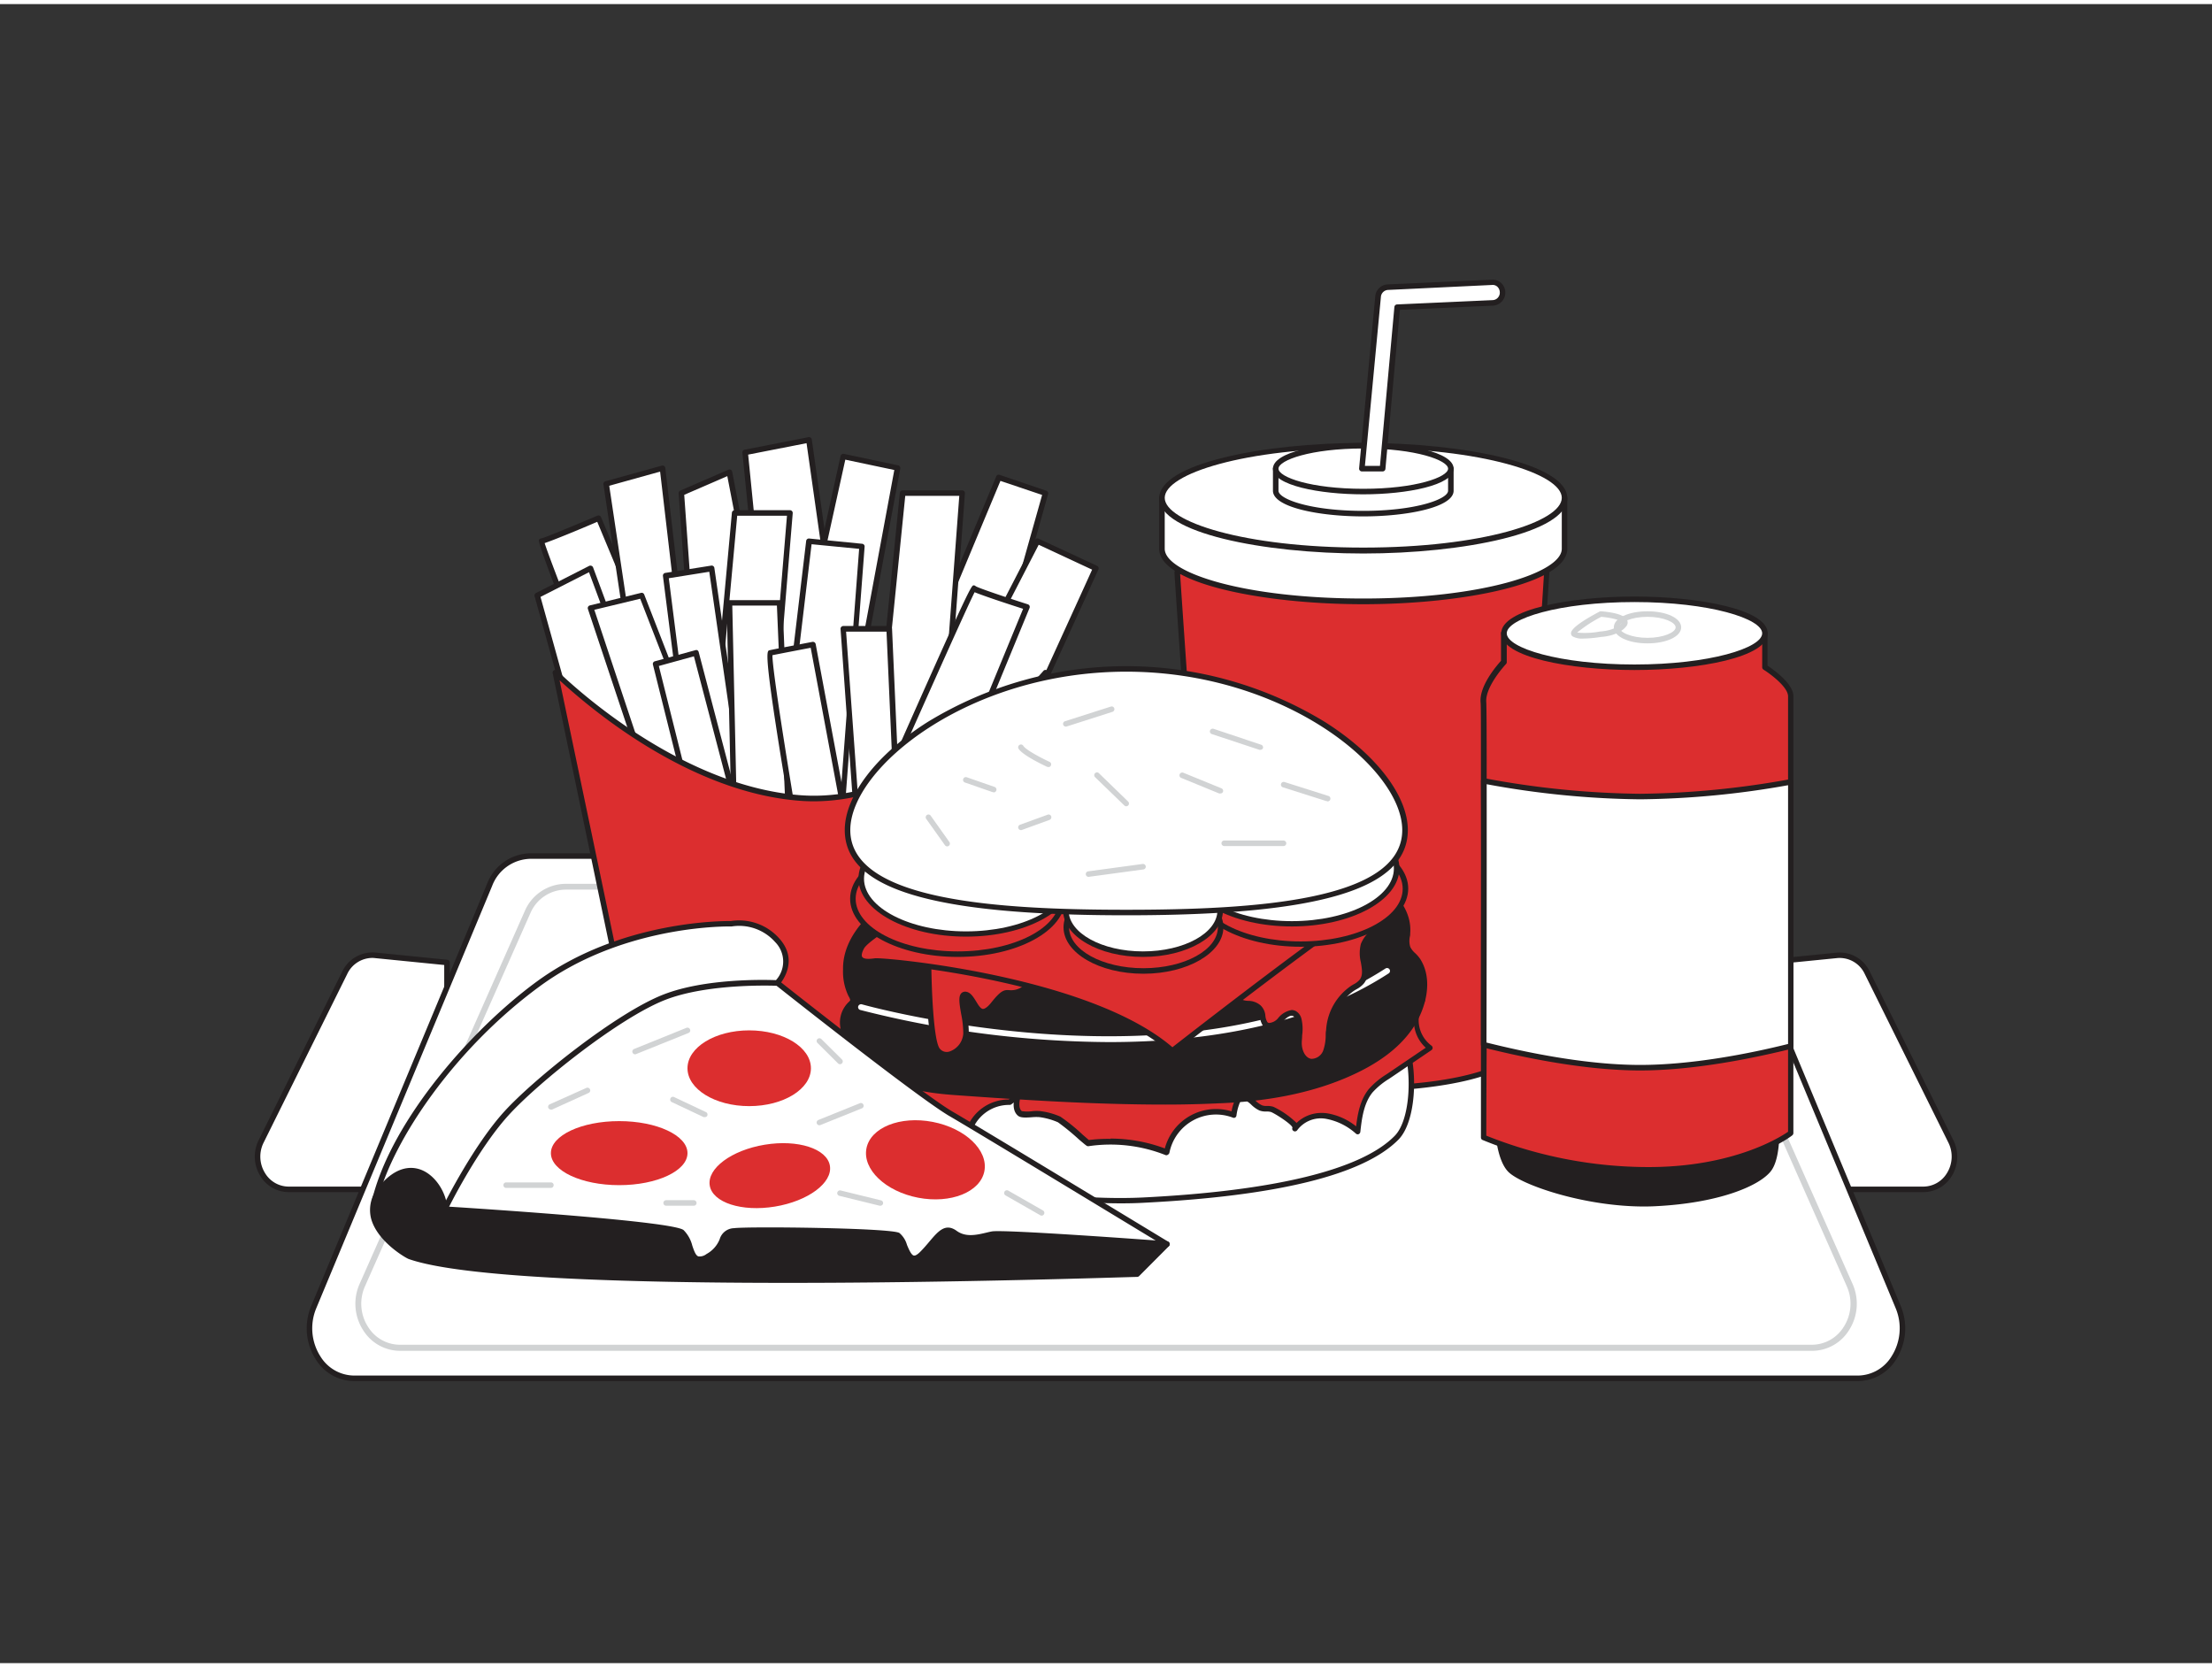 <svg xmlns="http://www.w3.org/2000/svg" viewBox="0 0 400 300" width="406" height="306" class="illustration styles_illustrationTablet__1DWOa"><rect x="0" y="0" width="400" height="300" fill="#333333" stroke="none"/><g id="_413_fast_food_flatline" data-name="#413_fast_food_flatline"><path d="M80.83,214.33H52.2c-4.22,0-6.93-4.74-5-8.69l15.11-30.48a5.55,5.55,0,0,1,5.5-3.15l13,1.3Z" fill="#fff"></path><path d="M80.83,214.83H52.2a6,6,0,0,1-5.12-2.91,6.66,6.66,0,0,1-.3-6.5l15.11-30.48a6.06,6.06,0,0,1,6-3.43l13,1.3a.5.5,0,0,1,.45.5v41A.5.5,0,0,1,80.83,214.83ZM67.3,172.48a5.05,5.05,0,0,0-4.51,2.91L47.68,205.86a5.65,5.65,0,0,0,.25,5.53,5,5,0,0,0,4.27,2.44H80.33V173.76l-12.54-1.25A4,4,0,0,0,67.3,172.48Z" fill="#231f20"></path><path d="M319.17,214.33H347.8c4.22,0,6.93-4.74,5-8.69l-15.11-30.48a5.55,5.55,0,0,0-5.5-3.15l-13,1.3Z" fill="#fff"></path><path d="M347.8,214.83H319.17a.5.5,0,0,1-.5-.5v-41a.5.5,0,0,1,.45-.5l13-1.3a6,6,0,0,1,6,3.43l15.11,30.48a6.66,6.66,0,0,1-.3,6.5A6,6,0,0,1,347.8,214.83Zm-28.13-1H347.8a5,5,0,0,0,4.27-2.44,5.65,5.65,0,0,0,.25-5.53l-15.11-30.47a5,5,0,0,0-5-2.88l-12.54,1.25Z" fill="#231f20"></path><path d="M336,248.5H64c-5.88,0-9.77-6.86-7.28-12.84l31.82-76.4a8,8,0,0,1,7.28-5.2H304.17a8,8,0,0,1,7.28,5.2l31.82,76.4C345.76,241.64,341.87,248.5,336,248.5Z" fill="#fff"></path><path d="M336,249H64a8.19,8.19,0,0,1-6.84-3.83,10.45,10.45,0,0,1-.9-9.71l31.82-76.39a8.55,8.55,0,0,1,7.74-5.51H304.17a8.55,8.55,0,0,1,7.74,5.51l31.82,76.39a10.45,10.45,0,0,1-.9,9.71A8.19,8.19,0,0,1,336,249ZM95.83,154.56A7.57,7.57,0,0,0,89,159.45l-31.82,76.4a9.44,9.44,0,0,0,.81,8.76A7.21,7.21,0,0,0,64,248H336a7.21,7.21,0,0,0,6-3.39,9.44,9.44,0,0,0,.81-8.76L311,159.45a7.57,7.57,0,0,0-6.82-4.89Z" fill="#231f20"></path><path d="M327.63,243.53H72.37a7.89,7.89,0,0,1-6.68-3.7,8.83,8.83,0,0,1-.66-8.41L94.9,164a8.09,8.09,0,0,1,7.33-4.92H297.77A8.09,8.09,0,0,1,305.1,164L335,231.42a8.83,8.83,0,0,1-.66,8.41A7.89,7.89,0,0,1,327.63,243.53Zm-225.4-83.4a7,7,0,0,0-6.32,4.26L66,231.86a7.73,7.73,0,0,0,.58,7.37,6.8,6.8,0,0,0,5.75,3.2H327.63a6.8,6.8,0,0,0,5.75-3.2,7.73,7.73,0,0,0,.58-7.37l-29.87-67.47a7,7,0,0,0-6.32-4.26Z" fill="#d1d3d4"></path><polygon points="128.22 158.24 123.21 88.43 131.9 84.66 144.74 151.12 128.22 158.24" fill="#fff"></polygon><path d="M128.21,158.74a.44.44,0,0,1-.25-.08.49.49,0,0,1-.24-.39l-5-69.8a.53.53,0,0,1,.3-.5l8.69-3.77a.54.54,0,0,1,.43,0,.54.54,0,0,1,.26.35L145.23,151a.5.5,0,0,1-.29.55l-16.53,7.12A.65.65,0,0,1,128.21,158.74Zm-4.48-70,4.93,68.75,15.51-6.68L131.52,85.36Z" fill="#231f20"></path><path d="M151.91,155.09c0-.76,28.7-69.49,28.7-69.49l8.44,2.83-18.57,65.9Z" fill="#fff"></path><path d="M151.91,155.59a.48.48,0,0,1-.34-.14.48.48,0,0,1-.16-.36c0-.74,18-44,28.74-69.68a.49.49,0,0,1,.62-.28L189.21,88a.5.5,0,0,1,.32.61L171,154.47a.48.48,0,0,1-.46.36l-18.57.76Zm29-69.37c-9.27,22.19-26.13,62.72-28.28,68.34l17.48-.71,18.34-65.09Z" fill="#231f20"></path><polygon points="134.73 162.26 152.48 81.82 162.3 83.9 147.53 163.4 134.73 162.26" fill="#fff"></polygon><path d="M147.53,163.9h0l-12.8-1.14a.46.46,0,0,1-.36-.2.48.48,0,0,1-.09-.4L152,81.72a.51.51,0,0,1,.59-.39l9.82,2.08a.5.5,0,0,1,.39.58L148,163.49A.49.49,0,0,1,147.53,163.9Zm-12.19-2.08,11.78,1,14.6-78.57-8.86-1.87Z" fill="#231f20"></path><polygon points="142.85 162.26 134.75 81.07 146.31 78.8 157.39 157.17 142.85 162.26" fill="#fff"></polygon><path d="M142.85,162.77a.5.5,0,0,1-.27-.08.53.53,0,0,1-.23-.38l-8.1-81.19a.5.5,0,0,1,.4-.54l11.56-2.27a.55.55,0,0,1,.39.09.5.5,0,0,1,.2.33l11.08,78.37a.49.49,0,0,1-.33.54L143,162.74A.45.45,0,0,1,142.85,162.77Zm-7.56-81.3,8,80.11,13.56-4.75-11-77.43Z" fill="#231f20"></path><path d="M126.64,158.24c.16-.13,6.2-66.22,6.2-66.22h10l-5.48,66.22Z" fill="#fff"></path><path d="M137.37,158.74H126.64a.51.51,0,0,1-.47-.34.44.44,0,0,1,0-.3c.24-1.46,4.15-43.83,6.18-66.12a.51.51,0,0,1,.5-.46h10a.52.52,0,0,1,.37.16.53.53,0,0,1,.13.38l-5.48,66.22A.5.5,0,0,1,137.37,158.74Zm-10.21-1h9.75l5.4-65.22h-9C128.65,143.34,127.53,155,127.16,157.74Z" fill="#231f20"></path><polygon points="139.19 156.98 146.31 97.12 155.88 98.06 151.16 160.38 139.19 156.98" fill="#fff"></polygon><path d="M151.16,160.88l-.14,0-12-3.4a.5.5,0,0,1-.36-.54l7.12-59.86a.5.5,0,0,1,.54-.44l9.58.95a.49.49,0,0,1,.45.53l-4.72,62.31a.5.5,0,0,1-.22.38A.47.47,0,0,1,151.16,160.88Zm-11.43-4.27,11,3.12,4.63-61.22-8.6-.84Z" fill="#231f20"></path><path d="M154.93,166.42c.57-.19,8.31-78,8.31-78H174l-5.29,70.81Z" fill="#fff"></path><path d="M154.93,166.92a.51.51,0,0,1-.46-.31.47.47,0,0,1,0-.43c.65-2.37,6.16-56.87,8.25-77.8a.5.5,0,0,1,.49-.45H174a.5.5,0,0,1,.49.54l-5.28,70.81a.54.54,0,0,1-.27.41l-13.78,7.17a.13.13,0,0,1-.08,0A.41.41,0,0,1,154.93,166.92Zm8.77-78c-.31,3-2.09,20.85-3.9,38.48-2.76,26.8-3.74,35.34-4.22,38.11l12.66-6.59,5.23-70Z" fill="#231f20"></path><path d="M179.86,142.06c.57-1.13,18.32-40,18.32-40L187.6,97.12l-27.38,53.06Z" fill="#fff"></path><path d="M160.22,150.68a.52.52,0,0,1-.37-.16.5.5,0,0,1-.07-.57l27.38-53.06a.48.48,0,0,1,.65-.22l10.58,4.91a.5.5,0,0,1,.24.66c-.72,1.59-17.76,38.92-18.32,40a.5.5,0,0,1-.26.24l-19.64,8.12A.41.41,0,0,1,160.22,150.68Zm27.61-52.91L161.29,149.2l18.2-7.53c1.31-2.77,16.09-35.17,18-39.4Zm-8,44.29h0Z" fill="#231f20"></path><path d="M157.39,147.16s18.5-41.92,18.69-41.54,9.63,3.4,9.63,3.4l-18.12,44Z" fill="#fff"></path><path d="M167.59,153.51a.51.51,0,0,1-.25-.06l-10.2-5.86a.5.5,0,0,1-.21-.63c18.47-41.83,18.7-41.84,19.14-41.85a.51.51,0,0,1,.37.16c.58.35,5.25,1.93,9.43,3.27a.51.51,0,0,1,.3.26.53.53,0,0,1,0,.41l-18.13,44a.53.53,0,0,1-.3.29ZM158,147l9.31,5.35,17.7-43c-5.67-1.82-7.88-2.64-8.77-3C174.68,109.41,164.77,131.68,158,147Z" fill="#231f20"></path><path d="M118.55,150.18S97.34,97.12,97.91,97.12,108.22,93,108.22,93l21,50.22Z" fill="#fff"></path><path d="M118.55,150.68l-.15,0a.52.52,0,0,1-.31-.29C97,97.58,97.29,97.14,97.49,96.84a.52.52,0,0,1,.42-.22c.56-.1,6.51-2.58,10.12-4.11a.46.46,0,0,1,.38,0,.53.53,0,0,1,.28.27l21,50.23a.49.49,0,0,1-.18.61l-10.7,7A.57.57,0,0,1,118.55,150.68ZM98.49,97.47c1.15,3.74,12.48,32.4,20.3,52l9.84-6.43L108,93.62C104.8,95,100.16,96.91,98.49,97.47Z" fill="#231f20"></path><polygon points="118.55 146.4 109.61 86.73 119.81 83.9 127.55 150.18 118.55 146.4" fill="#fff"></polygon><path d="M127.55,150.68a.43.43,0,0,1-.19,0l-9-3.78a.47.47,0,0,1-.3-.38l-8.94-59.67a.51.51,0,0,1,.36-.56l10.2-2.83a.46.46,0,0,1,.41.07.51.51,0,0,1,.22.35l7.74,66.28a.49.49,0,0,1-.2.46A.45.45,0,0,1,127.55,150.68ZM119,146.05l7.95,3.34-7.58-64.85-9.2,2.56Z" fill="#231f20"></path><polygon points="105.08 135.45 97.15 106.94 106.78 102.03 125.29 151.88 105.08 135.45" fill="#fff"></polygon><path d="M125.29,152.38a.54.54,0,0,1-.32-.11l-20.2-16.43a.53.53,0,0,1-.17-.25l-7.93-28.52a.5.5,0,0,1,.26-.58l9.63-4.91a.51.51,0,0,1,.4,0,.49.49,0,0,1,.29.29l18.51,49.86a.51.51,0,0,1-.18.58A.52.52,0,0,1,125.29,152.38Zm-19.77-17.22,18.66,15.18-17.67-47.61-8.77,4.47Z" fill="#231f20"></path><polygon points="118.55 144.51 106.78 109.2 116.03 106.94 132.84 150.18 118.55 144.51" fill="#fff"></polygon><path d="M132.84,150.68l-.18,0L118.37,145a.5.5,0,0,1-.29-.31l-11.77-35.31a.5.5,0,0,1,.35-.64l9.26-2.27a.49.49,0,0,1,.58.31L133.31,150a.52.52,0,0,1-.12.54A.5.5,0,0,1,132.84,150.68ZM119,144.14l13,5.15-16.23-41.76-8.3,2Z" fill="#231f20"></path><polygon points="127.74 161.32 120.38 103.35 128.69 102.03 136.05 153.01 127.74 161.32" fill="#fff"></polygon><path d="M127.74,161.82a.45.45,0,0,1-.16,0,.49.49,0,0,1-.33-.41l-7.37-58a.5.5,0,0,1,.42-.55l8.31-1.32a.45.45,0,0,1,.37.09.48.48,0,0,1,.2.33l7.37,51a.5.5,0,0,1-.15.43l-8.3,8.3A.51.51,0,0,1,127.74,161.82Zm-6.8-58,7.17,56.48,7.41-7.41-7.26-50.24Z" fill="#231f20"></path><polygon points="132.84 150.18 131.9 108.26 140.96 108.26 142.85 153.01 132.84 150.18" fill="#fff"></polygon><path d="M142.85,153.51a.34.34,0,0,1-.14,0l-10-2.83a.5.5,0,0,1-.37-.47l-.94-41.92a.5.5,0,0,1,.14-.36.48.48,0,0,1,.36-.15H141a.5.5,0,0,1,.5.48L143.35,153a.49.49,0,0,1-.19.42A.5.5,0,0,1,142.85,153.51Zm-9.52-3.71,9,2.54-1.84-43.58h-8.07Z" fill="#231f20"></path><path d="M143.79,148.67s-5.28-31.16-4.53-31.35,7.74-1.51,7.74-1.51l6.42,34.37Z" fill="#fff"></path><path d="M153.42,150.68h-.07l-9.63-1.51a.5.5,0,0,1-.42-.41c-5.36-31.61-4.72-31.77-4.16-31.91.76-.19,7.48-1.46,7.77-1.52a.56.56,0,0,1,.38.08.54.54,0,0,1,.21.32l6.42,34.37a.52.52,0,0,1-.14.44A.48.48,0,0,1,153.42,150.68Zm-9.19-2.45,8.57,1.35-6.2-33.18c-1.44.27-5.66,1.08-6.92,1.34C139.64,120.16,142.31,136.91,144.23,148.23Z" fill="#231f20"></path><polygon points="154.93 147.16 152.48 112.98 160.79 112.98 162.3 147.16 154.93 147.16" fill="#fff"></polygon><path d="M162.3,147.66h-7.37a.49.49,0,0,1-.49-.47L152,113a.5.5,0,0,1,.5-.54h8.31a.5.5,0,0,1,.5.48l1.51,34.18a.52.52,0,0,1-.14.36A.5.5,0,0,1,162.3,147.66Zm-6.9-1h6.38l-1.47-33.18H153Z" fill="#231f20"></path><polygon points="125.85 148.54 118.55 119.34 125.85 117.32 134.73 151.12 125.85 148.54" fill="#fff"></polygon><path d="M134.73,151.62a.34.34,0,0,1-.14,0L125.71,149a.48.48,0,0,1-.34-.35l-7.3-29.21a.49.49,0,0,1,.35-.6l7.3-2a.5.5,0,0,1,.38,0,.53.53,0,0,1,.24.31l8.87,33.8a.48.48,0,0,1-.13.48A.52.52,0,0,1,134.73,151.62Zm-8.46-3.48L134,150.4l-8.52-32.46-6.34,1.75Z" fill="#231f20"></path><path d="M116,195.63l-15.61-74.78s20.64,20.9,44.31,22.66,44.31-22.66,44.31-22.66L177,195.63S149,184,116,195.63Z" fill="#DC2E2F"></path><path d="M116,196.12a.54.54,0,0,1-.25-.06.48.48,0,0,1-.24-.33L99.94,121a.48.48,0,0,1,.25-.54.49.49,0,0,1,.59.09c.21.21,20.79,20.78,44,22.51s43.69-22.24,43.9-22.48a.48.48,0,0,1,.59-.13.49.49,0,0,1,.28.53L177.46,195.7a.5.5,0,0,1-.25.36.49.49,0,0,1-.44,0c-.27-.12-28.16-11.37-60.57,0A.44.44,0,0,1,116,196.12Zm-14.8-73.8L116.41,195c29.94-10.31,56-1.59,60.16,0l11.72-72.5c-4.69,5-23.1,23.09-43.59,21.57S106,126.7,101.24,122.32Z" fill="#231f20"></path><path d="M212.9,102.78c0,1.15,6,86.05,6,86.05,0,4,12.37,7.24,27.64,7.24s27.65-3.24,27.65-7.24l5.52-86.05S212.9,101.62,212.9,102.78Z" fill="#DC2E2F"></path><path d="M246.52,196.57c-13.83,0-28.14-2.9-28.14-7.74-.25-3.43-6-84.89-6-86.05a.57.57,0,0,1,.16-.39c1.15-1.13,47.33-.45,67.14-.11a.52.52,0,0,1,.36.16.5.5,0,0,1,.13.37l-5.52,86.05C274.67,193.67,260.36,196.57,246.52,196.57Zm-33.11-93.46c.35,5.94,5.91,84.86,6,85.68,0,3.29,10.9,6.78,27.14,6.78s27.15-3.49,27.15-6.74l5.49-85.56C254.19,102.84,217.22,102.47,213.41,103.11Zm0-.33Z" fill="#231f20"></path><path d="M210.12,89.32v9.17c0,5.26,16.3,9.53,36.4,9.53s36.4-4.27,36.4-9.53V89.32Z" fill="#fff"></path><path d="M246.52,108.52c-18.14,0-36.9-3.75-36.9-10V89.32a.5.5,0,0,1,.5-.5h72.8a.5.5,0,0,1,.5.5v9.17C283.42,104.77,264.66,108.52,246.52,108.52Zm-35.9-18.7v8.67c0,4.36,14.43,9,35.9,9s35.9-4.67,35.9-9V89.82Z" fill="#231f20"></path><ellipse cx="246.52" cy="89.32" rx="36.4" ry="9.53" fill="#fff"></ellipse><path d="M246.52,99.35c-18.14,0-36.9-3.75-36.9-10s18.76-10,36.9-10,36.9,3.76,36.9,10S264.66,99.35,246.52,99.35Zm0-19.07c-21.47,0-35.9,4.67-35.9,9s14.43,9,35.9,9,35.9-4.67,35.9-9S268,80.28,246.52,80.28Z" fill="#231f20"></path><path d="M230.69,84v4c0,2.29,7.09,4.14,15.83,4.14s15.84-1.85,15.84-4.14V84Z" fill="#fff"></path><path d="M246.52,92.64c-7.91,0-16.33-1.63-16.33-4.64V84a.5.5,0,0,1,.5-.5h31.67a.5.5,0,0,1,.5.5v4C262.86,91,254.44,92.64,246.52,92.64Zm-15.33-8.13V88c0,1.52,5.83,3.64,15.33,3.64s15.34-2.12,15.34-3.64V84.51Z" fill="#231f20"></path><ellipse cx="246.52" cy="84.01" rx="15.83" ry="4.15" fill="#fff"></ellipse><path d="M246.52,88.65c-7.91,0-16.33-1.63-16.33-4.64s8.42-4.65,16.33-4.65S262.86,81,262.86,84,254.44,88.65,246.52,88.65Zm0-8.29c-9.5,0-15.33,2.12-15.33,3.65s5.83,3.64,15.33,3.64,15.34-2.12,15.34-3.64S256,80.36,246.52,80.36Z" fill="#231f20"></path><path d="M269.8,50.34,251,51.19a1.84,1.84,0,0,0-1.74,1.6L246.29,84H250l2.65-29.2L270,54a1.85,1.85,0,0,0,1.76-1.93A1.81,1.81,0,0,0,269.8,50.34Z" fill="#fff"></path><path d="M250,84.51h-3.73a.5.5,0,0,1-.37-.17.52.52,0,0,1-.13-.38l2.93-31.22a2.36,2.36,0,0,1,2.22-2.05l18.83-.85a2.22,2.22,0,0,1,1.66.55,2.4,2.4,0,0,1,.8,1.69A2.36,2.36,0,0,1,270,54.53l-16.86.76-2.61,28.76A.51.51,0,0,1,250,84.51Zm-3.18-1h2.72l2.61-28.74a.51.51,0,0,1,.48-.46l17.3-.78a1.32,1.32,0,0,0,.93-.44,1.34,1.34,0,0,0,.35-1,1.42,1.42,0,0,0-.46-1,1.23,1.23,0,0,0-.93-.3h0L251,51.69a1.36,1.36,0,0,0-1.28,1.17Zm23-33.17h0Z" fill="#231f20"></path><path d="M270.8,202s0,6.44,2.34,8.78,14.82,6.63,26.32,6,18.34-3.7,20.29-6,1.43-8.78,1.43-8.78Z" fill="#231f20"></path><path d="M297.31,217.43c-10.86,0-22.18-3.89-24.55-6.26s-2.49-8.88-2.49-9.15a.53.53,0,0,1,.53-.53h50.38a.53.53,0,0,1,.52.49c0,.27.52,6.68-1.55,9.16-2.24,2.69-9.5,5.66-20.66,6.23C298.77,217.41,298,217.43,297.31,217.43Zm-26-14.88c.06,1.55.39,6.09,2.17,7.87,2,2,14.26,6.48,25.93,5.9,10.78-.55,17.87-3.42,19.9-5.86,1.49-1.79,1.41-6.4,1.34-7.91Z" fill="#231f20"></path><path d="M323.84,125.18v79s-8.58,6.63-25.75,6.63a77.91,77.91,0,0,1-29.82-5.86s0-7,0-16.77c0-14.17.06-34.23,0-47.7,0-7.89,0-13.5-.07-14.31C268.06,123,272,119,272,119v-5.17h47.19v6.14S323.84,122.84,323.84,125.18Z" fill="#DC2E2F"></path><path d="M298.09,211.3a79.21,79.21,0,0,1-30-5.9.48.48,0,0,1-.29-.46s0-7,0-16.77c0-15.55.05-35.17,0-47.7,0-10.88,0-13.77-.07-14.28-.2-3,3-6.65,3.7-7.44v-5a.5.5,0,0,1,.5-.5h47.19a.5.5,0,0,1,.5.5v5.87c1,.69,4.68,3.22,4.68,5.53v79a.53.53,0,0,1-.19.4C323.79,204.84,315.23,211.3,298.09,211.3Zm-29.32-6.68a79.08,79.08,0,0,0,29.32,5.68c15.39,0,23.89-5.44,25.25-6.39V125.18c0-1.69-3.21-4.06-4.44-4.83a.5.5,0,0,1-.24-.43v-5.64H272.47V119a.48.48,0,0,1-.14.34s-3.75,4-3.57,6.84c.06.75.08,5.58.08,14.34,0,12.53,0,32.15,0,47.7C268.79,196.74,268.77,203.13,268.77,204.62Zm55.07-.45h0Z" fill="#231f20"></path><ellipse cx="295.56" cy="113.78" rx="23.6" ry="6.14" fill="#fff"></ellipse><path d="M295.56,120.42c-11.68,0-24.09-2.33-24.09-6.64s12.41-6.65,24.09-6.65,24.1,2.33,24.1,6.65S307.25,120.42,295.56,120.42Zm0-12.29c-13.61,0-23.09,3-23.09,5.65s9.48,5.64,23.09,5.64,23.1-3,23.1-5.64S309.18,108.13,295.56,108.13Z" fill="#231f20"></path><path d="M286.34,114.73a3.53,3.53,0,0,1-2-.41.7.7,0,0,1-.25-.61c.1-1,2.85-2.63,5.15-3.85a.42.42,0,0,1,.27-.06c1,.07,4.22.39,4.74,1.61a1.08,1.08,0,0,1-.23,1.17c-1.43,1.73-4.4,1.85-4.53,1.86A21.39,21.39,0,0,1,286.34,114.73Zm-1.14-1.08a14.92,14.92,0,0,0,4.18-.2c.08,0,2.71-.13,3.85-1.51.08-.09.08-.14.08-.14-.09-.33-1.74-.83-3.75-1A24.07,24.07,0,0,0,285.2,113.65Z" fill="#d1d3d4"></path><path d="M297.92,115.6c-3.47,0-6.09-1.25-6.09-2.9s2.62-2.9,6.09-2.9,6.09,1.25,6.09,2.9S301.39,115.6,297.92,115.6Zm0-4.8c-2.91,0-5.09,1-5.09,1.9s2.18,1.9,5.09,1.9,5.09-1,5.09-1.9S300.83,110.8,297.92,110.8Z" fill="#d1d3d4"></path><path d="M323.84,140.65v47.78c-7.71,1.91-18,3.9-27.25,3.9-9.66,0-20.49-2.18-28.29-4.16,0-14.17.06-34.23,0-47.7a160.33,160.33,0,0,0,28.25,2.83A158.25,158.25,0,0,0,323.84,140.65Z" fill="#fff"></path><path d="M296.59,192.83c-9.85,0-20.89-2.27-28.41-4.17a.51.51,0,0,1-.38-.49c0-15.55.05-35.17,0-47.7a.53.53,0,0,1,.18-.38.57.57,0,0,1,.42-.11,160.13,160.13,0,0,0,28.15,2.82,159.25,159.25,0,0,0,27.16-2.64.47.47,0,0,1,.41.11.51.51,0,0,1,.18.38v47.78a.51.51,0,0,1-.38.49C316.73,190.7,306.12,192.83,296.59,192.83Zm-27.79-5.05c7.46,1.87,18.2,4.05,27.79,4.05,9.27,0,19.59-2,26.75-3.79V141.25a159.83,159.83,0,0,1-26.75,2.55,160.84,160.84,0,0,1-27.75-2.73C268.85,153.52,268.84,172.54,268.8,187.78Z" fill="#231f20"></path><path d="M157.22,189.68s-1.69,2.58-1.94,8.74,2.62,7.7,5.49,10.57,28.24,8.16,45.92,7.28S245,212.69,252.56,205c4.33-4.38,3.16-20.29-1.7-20.73S157.22,189.68,157.22,189.68Z" fill="#fff"></path><path d="M202.75,216.86c-16.84,0-39.42-4.61-42.33-7.52-.42-.42-.85-.82-1.26-1.2-2.37-2.2-4.6-4.28-4.38-9.74.26-6.22,1.95-8.88,2-9a.51.51,0,0,1,.39-.22c3.63-.24,88.9-5.87,93.72-5.44,1.51.14,2.77,1.48,3.65,3.89,1.93,5.26,1.54,14.46-1.65,17.7-6.28,6.37-21.83,10.21-46.19,11.43C205.44,216.83,204.12,216.86,202.75,216.86Zm-45.22-26.69c-.38.71-1.54,3.31-1.75,8.27s1.68,6.75,4.06,9c.42.39.85.79,1.29,1.22,2.74,2.75,27.71,8,45.54,7.14,23.77-1.19,39.51-5,45.53-11.14,2.9-2.93,3.21-11.76,1.42-16.65-.73-2-1.72-3.13-2.8-3.23C246.17,184.33,162.93,189.81,157.53,190.17Z" fill="#231f20"></path><path d="M159.56,180.57c-1.91,0-3.36,2.77-4.39,4.09a33.81,33.81,0,0,1-6.1,6,10.37,10.37,0,0,1,4.3,3.1c1,1.48,1,3.8-.46,4.81a12.37,12.37,0,0,1,7.39-.26c2.35.8,3.51,2.66,5.93,3.21a37.87,37.87,0,0,1,8.83,2.69,7.62,7.62,0,0,1,7.53-5.69,7.45,7.45,0,0,1,6.78-1.34,5.28,5.28,0,0,1,.81-4.47,15.55,15.55,0,0,1,3.31-3.32L166.1,179.16c-1.91-.72-4.18-1.4-5.88-.27l.84.46" fill="#DC2E2F"></path><path d="M175.06,204.74a.54.54,0,0,1-.22-.05,34.19,34.19,0,0,0-7.94-2.48l-.78-.17a9.18,9.18,0,0,1-3.37-1.73,9.58,9.58,0,0,0-2.61-1.49,11.61,11.61,0,0,0-7.09.26.5.5,0,0,1-.42-.89c1.22-.84,1.18-2.87.33-4.12a9.9,9.9,0,0,0-4.11-2.93.51.51,0,0,1-.28-.4.5.5,0,0,1,.19-.45,33.08,33.08,0,0,0,6-5.93c.2-.26.42-.57.65-.9,1-1.5,2.34-3.36,4.13-3.39a.49.49,0,0,1,.51.49.52.52,0,0,1-.49.51c-1.28,0-2.42,1.65-3.33,3-.24.35-.47.67-.68.94a33.92,33.92,0,0,1-5.55,5.62,9.6,9.6,0,0,1,3.78,2.92,4.56,4.56,0,0,1,.46,4.23,11.42,11.42,0,0,1,6.21.13,10.71,10.71,0,0,1,2.87,1.63,8.23,8.23,0,0,0,3,1.56l.78.18a37.51,37.51,0,0,1,7.62,2.29,8.13,8.13,0,0,1,7.68-5.49,8,8,0,0,1,6.28-1.51,6.06,6.06,0,0,1,1.07-4.07,13.84,13.84,0,0,1,2.73-2.88l-26.58-10c-1.61-.6-3.25-1.08-4.59-.7a.5.5,0,0,1,.17.66.49.49,0,0,1-.68.19l-.84-.45a.53.53,0,0,1-.26-.42.52.52,0,0,1,.23-.44c1.82-1.21,4.11-.61,6.32.22L193.66,189a.49.49,0,0,1,.14.85,15.7,15.7,0,0,0-3.2,3.21,4.81,4.81,0,0,0-.76,4,.5.5,0,0,1-.62.64,7,7,0,0,0-6.31,1.24.54.54,0,0,1-.34.12,7.13,7.13,0,0,0-7,5.3.53.53,0,0,1-.28.34A.54.54,0,0,1,175.06,204.74Z" fill="#231f20"></path><path d="M214,189.18c-7.86,0-15.82,0-23.65.54-2.91.2-3.74,1.75-4.93,4.4-.61,1.36-2.49,5.2-.92,6.52.54.45,2.86,0,3.62.09a13.22,13.22,0,0,1,3.49,1c.82.36,5.12,4.31,5.21,4.29A27.87,27.87,0,0,1,211,207.65a9.09,9.09,0,0,1,12.11-6.72,9.81,9.81,0,0,1,3.5-6.36c-3.15-.54-5.15-3.78-8.15-4.88A12.89,12.89,0,0,0,214,189.18Z" fill="#DC2E2F"></path><path d="M211,208.15a.43.43,0,0,1-.19,0,27,27,0,0,0-14-1.62c-.27,0-.26,0-1.7-1.22a41.3,41.3,0,0,0-3.8-3.11,12.41,12.41,0,0,0-3.34-.93,8.49,8.49,0,0,0-1.16,0c-1.34.11-2.25.14-2.72-.25-1.78-1.49-.12-5.12.68-6.87l.1-.23c1.25-2.77,2.18-4.48,5.36-4.7,6.62-.46,13.41-.49,20-.52l3.7,0a13.35,13.35,0,0,1,4.68.54,13.72,13.72,0,0,1,3.77,2.42,9.8,9.8,0,0,0,4.3,2.44.51.51,0,0,1,.23.88,9.27,9.27,0,0,0-3.32,6,.5.5,0,0,1-.24.37.49.49,0,0,1-.44,0,8.58,8.58,0,0,0-11.44,6.35.51.51,0,0,1-.25.34A.53.53,0,0,1,211,208.15Zm-10.21-3a28.09,28.09,0,0,1,9.85,1.78,9.58,9.58,0,0,1,12.06-6.71,10.31,10.31,0,0,1,2.88-5.44,13.31,13.31,0,0,1-3.8-2.41,12.61,12.61,0,0,0-3.49-2.26,12.39,12.39,0,0,0-4.34-.48h0l-3.7,0c-6.55,0-13.32.06-19.91.51-2.62.19-3.35,1.54-4.52,4.12l-.1.23c-.59,1.29-2.14,4.69-.95,5.69a6.5,6.5,0,0,0,2,0,7.21,7.21,0,0,1,1.35,0,13,13,0,0,1,3.63,1,33.4,33.4,0,0,1,4.05,3.28l1.1.95A28.11,28.11,0,0,1,200.82,205.2Zm13.16-16h0Z" fill="#231f20"></path><path d="M243.28,185.86c-3.89,1.6-7.59,2.14-10.61,4.93-.88.81-10.55,6.67-11.29,5.28.72,1.36,2.72,1.13,4.11,1.8.91.43,1.52,1.36,2.45,1.74.68.27,1.41,0,2.06.26s4.73,2.62,4.17,3.48a5.85,5.85,0,0,1,5.66-2.28,11.79,11.79,0,0,1,5.7,2.81c.29-2.6.64-5.35,2.29-7.38a13.86,13.86,0,0,1,3.09-2.56l7.66-5.19a6.22,6.22,0,0,1-1.36-8.61Z" fill="#DC2E2F"></path><path d="M245.53,204.38a.52.52,0,0,1-.32-.11,11.07,11.07,0,0,0-5.45-2.7,5.31,5.31,0,0,0-5.17,2.05h0a.5.5,0,0,1-.69.15.49.49,0,0,1-.18-.62c-.22-.67-3.17-2.54-3.89-2.81a3,3,0,0,0-.82-.09,3.21,3.21,0,0,1-1.26-.18,5.34,5.34,0,0,1-1.43-1,4.63,4.63,0,0,0-1-.77,7,7,0,0,0-1.51-.45,3.7,3.7,0,0,1-2.82-1.56h0a.51.51,0,0,1,.2-.68.5.5,0,0,1,.68.21c1,.37,9.31-4.31,10.51-5.42,2.23-2.06,4.79-2.92,7.5-3.84,1.06-.36,2.16-.73,3.26-1.18l.19.46-.19-.46L257,179.68a.5.5,0,0,1,.59.16.51.51,0,0,1,0,.61,5.71,5.71,0,0,0,1.25,7.88.51.51,0,0,1,.22.42.49.49,0,0,1-.22.41l-7.66,5.19a13.43,13.43,0,0,0-3,2.47c-1.61,2-1.93,4.83-2.19,7.12a.51.51,0,0,1-.31.41A.57.57,0,0,1,245.53,204.38ZM239,200.51a6.16,6.16,0,0,1,1,.07,11.21,11.21,0,0,1,5.23,2.36c.27-2.24.72-4.81,2.3-6.75a14.25,14.25,0,0,1,3.2-2.67l7.09-4.8a6.55,6.55,0,0,1-2.08-3.92,6.66,6.66,0,0,1,.4-3.64l-12.57,5.17c-1.13.46-2.24.83-3.31,1.2-2.61.88-5.08,1.71-7.15,3.63-.65.6-7,4.58-10.15,5.45a9.38,9.38,0,0,0,1.11.29,7.25,7.25,0,0,1,1.74.52,5.62,5.62,0,0,1,1.27.91,4.24,4.24,0,0,0,1.15.81,2.32,2.32,0,0,0,.89.11,3.61,3.61,0,0,1,1.15.15,15.59,15.59,0,0,1,4.19,2.92A6.43,6.43,0,0,1,239,200.51Z" fill="#231f20"></path><path d="M165.39,160.3c-5.8,2-12.52,7.67-12.39,14.21a9.47,9.47,0,0,0,.91,4.6c.2.36.46.75.34,1.14a1.29,1.29,0,0,1-.39.54c-3.88,3.83.93,9.92,4.59,12.15,4.23,2.57,9.27,3.42,14.21,3.78,15.78,1.14,31.87,2.12,47.72,1.55,8.49-.3,17.4-1.83,25.08-5.61a24.46,24.46,0,0,0,9.41-7.53c2.31-3.29,3.83-8.42,1.48-12.13-.53-.83-1.47-1.37-1.85-2.28a5.89,5.89,0,0,1,0-2.74c.47-5.79-6.27-10.42-11.15-11.8a39.34,39.34,0,0,0-8.53-1.12c-8.26-.46-16.57-.92-24.79.07-9.76,1.18-19.3,4.4-29.14,4.37C175.66,159.49,170.3,158.59,165.39,160.3Z" fill="#231f20"></path><path d="M210.73,199c-12.95,0-25.84-.84-38.11-1.72-4.28-.31-9.79-1-14.44-3.86-2.74-1.67-5.86-5.22-6.24-8.53a5.13,5.13,0,0,1,1.55-4.45,1.28,1.28,0,0,0,.26-.31c0-.14-.12-.42-.25-.64l-.05-.08a10.15,10.15,0,0,1-1-4.86c-.13-6.63,6.47-12.54,12.75-14.72h0c3.75-1.31,7.79-1.13,11.68-1,1.3.06,2.65.12,3.95.13H181c5.94,0,11.89-1.22,17.65-2.39,3.69-.75,7.51-1.53,11.31-2,8.28-1,16.72-.52,24.88-.06a39.32,39.32,0,0,1,8.65,1.13c5.08,1.44,12,6.23,11.52,12.36,0,.2,0,.41-.06.61a3.79,3.79,0,0,0,.07,1.88,3.62,3.62,0,0,0,.9,1.14,6.26,6.26,0,0,1,.91,1.06c2.43,3.83,1,9.15-1.5,12.72-2.11,3-5.26,5.54-9.61,7.69-6.9,3.41-15.41,5.31-25.29,5.67C217.18,198.92,214,199,210.73,199ZM165.57,160.8c-5.93,2.06-12.16,7.56-12,13.7a9,9,0,0,0,.84,4.35,2,2,0,0,1,.39,1.55,1.78,1.78,0,0,1-.53.76,4.11,4.11,0,0,0-1.24,3.58c.35,3,3.21,6.21,5.74,7.74,4.46,2.72,9.81,3.41,14,3.71,15.29,1.1,31.56,2.14,47.66,1.55,9.73-.35,18.1-2.22,24.86-5.56a23.49,23.49,0,0,0,9.22-7.35c2.29-3.28,3.64-8.12,1.47-11.55a6.09,6.09,0,0,0-.77-.87,4.77,4.77,0,0,1-1.13-1.48,4.72,4.72,0,0,1-.14-2.41c0-.2,0-.39.06-.58.44-5.47-6.16-9.95-10.76-11.25a38.57,38.57,0,0,0-8.42-1.1c-8.11-.45-16.5-.92-24.7.06-3.75.46-7.55,1.23-11.22,2C193,158.81,187,160,181,160h-.12c-1.33,0-2.68-.06-4-.12-3.79-.18-7.72-.35-11.28.89Z" fill="#231f20"></path><path d="M200.56,187.7a185.29,185.29,0,0,1-45-5.81.53.53,0,0,1-.37-.65.55.55,0,0,1,.66-.37c.58.17,59.18,16.48,94.69-6.48a.53.53,0,0,1,.73.16.52.52,0,0,1-.16.73C236.32,184.87,217.54,187.7,200.56,187.7Z" fill="#fff"></path><path d="M167.89,171.73s0,15.49,1.66,17.48,5-.17,5.13-3-1.65-7.45,0-7.12,2,5.48,5,1.75,2.07-.84,5.47-2.75,7.62-6.38,7.62-6.38S172.7,168.5,167.89,171.73Z" fill="#DC2E2F"></path><path d="M171.16,190.48a2.52,2.52,0,0,1-2-.95c-1.73-2.07-1.77-16.19-1.77-17.8a.49.49,0,0,1,.22-.41c4.9-3.31,24.37-.21,25.2-.08a.5.5,0,0,1,.28.84c-.17.18-4.31,4.55-7.74,6.47a4.4,4.4,0,0,1-2.92.77c-.54-.06-.86-.08-2.4,1.85-.87,1.1-1.62,1.58-2.36,1.54-1-.07-1.52-1-2-1.84-.34-.56-.72-1.2-1.07-1.27-.25.24,0,1.8.2,2.82a17.88,17.88,0,0,1,.39,3.84,4.67,4.67,0,0,1-3,4.06A3.14,3.14,0,0,1,171.16,190.48ZM168.4,172c0,6,.43,15.55,1.54,16.88a1.61,1.61,0,0,0,1.88.48,3.69,3.69,0,0,0,2.37-3.17,17.58,17.58,0,0,0-.39-3.61c-.31-1.83-.54-3.15.06-3.74a1,1,0,0,1,.92-.23c.79.16,1.27,1,1.74,1.74.37.62.79,1.32,1.22,1.35.21,0,.69-.12,1.52-1.16,1.71-2.15,2.29-2.32,3.27-2.23a3.46,3.46,0,0,0,2.34-.64,37.42,37.42,0,0,0,6.83-5.6C187.74,171.5,172.71,169.52,168.4,172Z" fill="#231f20"></path><path d="M245.35,158.08c-5.31-2.67-11.94-1.59-16.67,1.81s-7.25,6.64-7.3,12.73c0,2.49.43,6.45,2.8,7.79,1,.58,2.44.08,3.43,1s.48,1.82,1.11,2.86,2,.29,2.71-.5,1.73-1.78,2.67-1.27a1.74,1.74,0,0,1,.76,1.08c.41,1.37,0,2.85,0,4.28s.72,3.12,2.14,3.34a2.78,2.78,0,0,0,2.76-2,13.3,13.3,0,0,0,.49-3.63,10.07,10.07,0,0,1,4.35-7.7,6.1,6.1,0,0,0,1.55-1.09c1.5-1.75-.38-4.53.37-6.71a9.69,9.69,0,0,1,1.69-2.42,6.24,6.24,0,0,0,.8-6.19A7.83,7.83,0,0,0,245.35,158.08Z" fill="#DC2E2F"></path><path d="M237.34,191.76l-.38,0c-1.73-.27-2.53-2.17-2.56-3.82,0-.51,0-1,.08-1.5a7.51,7.51,0,0,0-.1-2.65,1.27,1.27,0,0,0-.51-.78c-.61-.32-1.42.45-2.07,1.16a3.26,3.26,0,0,1-2.41,1.11,1.4,1.4,0,0,1-1.1-.68,3.64,3.64,0,0,1-.46-1.47,1.94,1.94,0,0,0-.56-1.29,2.55,2.55,0,0,0-1.67-.55,4,4,0,0,1-1.66-.42c-2.82-1.58-3.08-6.28-3.06-8.22.06-6.49,2.92-9.84,7.51-13.14,5.22-3.75,12-4.47,17.18-1.85h0a8.19,8.19,0,0,1,3.93,3.68,6.68,6.68,0,0,1-.85,6.7l-.56.69a5.3,5.3,0,0,0-1.06,1.6,6.22,6.22,0,0,0,.05,2.84c.24,1.41.48,2.87-.51,4a4.62,4.62,0,0,1-1.32,1l-.35.21a9.48,9.48,0,0,0-4.11,7.32c0,.3,0,.6-.06.9a9.4,9.4,0,0,1-.46,2.86A3.38,3.38,0,0,1,237.34,191.76Zm-3.77-9.86a1.61,1.61,0,0,1,.77.2,2.2,2.2,0,0,1,1,1.37,8.11,8.11,0,0,1,.13,3c0,.49-.07.95-.07,1.41,0,1.28.61,2.67,1.71,2.85a2.3,2.3,0,0,0,2.22-1.66,8.47,8.47,0,0,0,.4-2.56c0-.32,0-.63.07-.94a10.42,10.42,0,0,1,4.58-8.08l.37-.22a3.79,3.79,0,0,0,1.06-.78c.69-.8.5-1.91.28-3.2a6.86,6.86,0,0,1,0-3.34,6.14,6.14,0,0,1,1.23-1.91c.18-.22.36-.43.53-.65a5.72,5.72,0,0,0,.74-5.68,7.2,7.2,0,0,0-3.47-3.2h0c-4.81-2.42-11.3-1.72-16.14,1.76-4.46,3.2-7,6.25-7.1,12.34,0,1.38.13,6,2.55,7.34a3.12,3.12,0,0,0,1.27.29,3.45,3.45,0,0,1,2.26.83,2.88,2.88,0,0,1,.86,1.86,2.7,2.7,0,0,0,.33,1.1.42.42,0,0,0,.34.21,2.34,2.34,0,0,0,1.57-.79A4,4,0,0,1,233.57,181.9Z" fill="#231f20"></path><path d="M178.82,156.27s-21.49,11.31-23.08,14.29,1.39,2.65,2.55,2.49,38.92,3.14,53.66,16.23c0,0,32-25,37.05-27.17S180.32,156.55,178.82,156.27Z" fill="#DC2E2F"></path><path d="M212,189.78a.55.55,0,0,1-.34-.13c-14.49-12.87-51.33-16.31-53.26-16.11-1.1.16-2.66.27-3.3-.66-.43-.6-.34-1.44.25-2.55,1.62-3,21.08-13.34,23.29-14.5a.53.53,0,0,1,.33-.05h0c.35.06,4.58.29,9.94.59,51.16,2.84,60.64,4,60.89,5.42,0,.19,0,.54-.55.78-4.95,2.12-36.63,26.85-36.95,27.1A.5.5,0,0,1,212,189.78Zm-53.5-17.24c3.47,0,38.88,3.5,53.51,16.09,3.46-2.7,30.21-23.51,36.31-26.72-5.54-1.55-44.38-3.7-59.46-4.54-6.05-.34-9.08-.51-9.89-.58-8.59,4.52-21.63,11.93-22.74,14-.38.71-.49,1.26-.31,1.51s.62.49,2.35.24Zm20.38-16.27Z" fill="#231f20"></path><ellipse cx="173.18" cy="161.78" rx="18.95" ry="10.02" fill="#DC2E2F"></ellipse><path d="M173.18,172.3c-10.73,0-19.45-4.72-19.45-10.52s8.72-10.53,19.45-10.53,19.45,4.73,19.45,10.53S183.9,172.3,173.18,172.3Zm0-20.05c-10.18,0-18.45,4.28-18.45,9.53s8.27,9.52,18.45,9.52,18.45-4.27,18.45-9.52S183.35,152.25,173.18,152.25Z" fill="#231f20"></path><ellipse cx="235.2" cy="159.94" rx="18.95" ry="10.02" fill="#DC2E2F"></ellipse><path d="M235.2,170.46c-10.72,0-19.45-4.72-19.45-10.52s8.73-10.52,19.45-10.52,19.45,4.72,19.45,10.52S245.93,170.46,235.2,170.46Zm0-20c-10.17,0-18.45,4.27-18.45,9.52s8.28,9.52,18.45,9.52,18.45-4.27,18.45-9.52S245.38,150.42,235.2,150.42Z" fill="#231f20"></path><ellipse cx="206.77" cy="166.93" rx="13.95" ry="7.9" fill="#DC2E2F"></ellipse><path d="M206.77,175.34c-8,0-14.45-3.77-14.45-8.41s6.48-8.4,14.45-8.4,14.46,3.77,14.46,8.4S214.74,175.34,206.77,175.34Zm0-15.81c-7.42,0-13.45,3.32-13.45,7.4s6,7.41,13.45,7.41,13.46-3.33,13.46-7.41S214.19,159.53,206.77,159.53Z" fill="#231f20"></path><ellipse cx="206.69" cy="163.89" rx="13.95" ry="7.9" fill="#fff"></ellipse><path d="M206.69,172.3c-8,0-14.45-3.77-14.45-8.41s6.48-8.4,14.45-8.4,14.46,3.77,14.46,8.4S214.66,172.3,206.69,172.3Zm0-15.81c-7.42,0-13.45,3.32-13.45,7.4s6,7.41,13.45,7.41,13.46-3.32,13.46-7.41S214.11,156.49,206.69,156.49Z" fill="#231f20"></path><ellipse cx="174.69" cy="158.11" rx="18.95" ry="10.02" fill="#fff"></ellipse><path d="M174.69,168.63c-10.72,0-19.45-4.72-19.45-10.52s8.73-10.53,19.45-10.53,19.45,4.72,19.45,10.53S185.42,168.63,174.69,168.63Zm0-20c-10.17,0-18.45,4.28-18.45,9.53s8.28,9.52,18.45,9.52,18.45-4.27,18.45-9.52S184.86,148.58,174.69,148.58Z" fill="#231f20"></path><ellipse cx="233.61" cy="156.27" rx="18.95" ry="10.02" fill="#fff"></ellipse><path d="M233.61,166.79c-10.73,0-19.45-4.72-19.45-10.52s8.72-10.52,19.45-10.52,19.45,4.72,19.45,10.52S244.33,166.79,233.61,166.79Zm0-20c-10.18,0-18.45,4.27-18.45,9.52s8.27,9.52,18.45,9.52,18.45-4.27,18.45-9.52S243.78,146.75,233.61,146.75Z" fill="#231f20"></path><path d="M254.07,149.36c0,12.17-22.57,14.91-50.4,14.91s-50.41-2.74-50.41-14.91,22.57-29.14,50.41-29.14S254.07,137.2,254.07,149.36Z" fill="#fff"></path><path d="M203.67,164.77c-35.21,0-50.91-4.75-50.91-15.41,0-6.21,5.75-13.71,15-19.55a68.95,68.95,0,0,1,71.82,0c9.25,5.84,15,13.34,15,19.55C254.57,160,238.87,164.77,203.67,164.77Zm0-44.05c-28.48,0-49.91,17.38-49.91,28.64,0,12.77,26.67,14.41,49.91,14.41s49.9-1.64,49.9-14.41C253.57,138.1,232.14,120.72,203.67,120.72Z" fill="#231f20"></path><path d="M184.62,149.37a.52.52,0,0,1-.47-.33.5.5,0,0,1,.3-.64l5-1.82a.49.49,0,0,1,.64.29.52.52,0,0,1-.3.65l-5,1.82A.47.47,0,0,1,184.62,149.37Z" fill="#d1d3d4"></path><path d="M203.67,145.06a.49.49,0,0,1-.35-.14l-5.3-5.13a.5.5,0,0,1,0-.71.49.49,0,0,1,.7,0L204,144.2a.5.5,0,0,1-.35.86Z" fill="#d1d3d4"></path><path d="M179.65,142.5a.45.45,0,0,1-.16,0l-5-1.74a.5.5,0,0,1,.33-.95l5,1.74a.51.51,0,0,1-.17,1Z" fill="#d1d3d4"></path><path d="M201,156.52a.53.53,0,0,1-.11-1.05l6.62-1.44a.53.53,0,1,1,.22,1l-6.62,1.44Z" fill="#fff"></path><path d="M220.65,142.74a.58.58,0,0,1-.19,0l-6.88-2.82A.5.5,0,1,1,214,139l6.87,2.81a.5.5,0,0,1,.28.65A.49.49,0,0,1,220.65,142.74Z" fill="#d1d3d4"></path><path d="M232.1,152.25H221.38a.5.5,0,0,1-.5-.5.5.5,0,0,1,.5-.5H232.1a.51.51,0,0,1,.5.5A.5.5,0,0,1,232.1,152.25Z" fill="#d1d3d4"></path><path d="M227.9,134.85a.45.45,0,0,1-.16,0L219.13,132a.5.5,0,0,1-.32-.63.52.52,0,0,1,.64-.32l8.61,2.88a.5.5,0,0,1,.32.63A.51.51,0,0,1,227.9,134.85Z" fill="#d1d3d4"></path><path d="M192.74,130.65a.5.5,0,0,1-.48-.34.5.5,0,0,1,.32-.63l8.29-2.65a.5.5,0,0,1,.63.32.51.51,0,0,1-.33.63l-8.28,2.65A.39.39,0,0,1,192.74,130.65Z" fill="#d1d3d4"></path><path d="M171.28,152.31a.5.5,0,0,1-.41-.22l-3.38-4.75a.5.5,0,0,1,.12-.7.49.49,0,0,1,.69.12l3.38,4.76a.5.5,0,0,1-.11.69A.46.46,0,0,1,171.28,152.31Z" fill="#d1d3d4"></path><path d="M196.88,157.82a.5.5,0,0,1-.07-1l9.81-1.33a.51.51,0,0,1,.57.43.5.5,0,0,1-.43.56l-9.82,1.33Z" fill="#d1d3d4"></path><path d="M240,144.12a.47.47,0,0,1-.16,0l-7.88-2.5a.5.5,0,0,1,.31-.95l7.88,2.5a.5.5,0,0,1-.15,1Z" fill="#d1d3d4"></path><path d="M189.59,137.94a.52.52,0,0,1-.21,0c-.74-.35-4.48-2.12-5.19-3.29a.5.5,0,0,1,.86-.52c.42.71,3.14,2.15,4.75,2.9a.5.5,0,0,1-.21.95Z" fill="#d1d3d4"></path><path d="M140.54,177s25.79,20.44,31.45,23.71,39,23.51,39,23.51-39.66,6.16-61.28,4.17-64.09-1.93-72.92-7.28,5.65-21.74,14-27.47S113,170.86,140.54,177Z" fill="#fff"></path><path d="M159.47,229.29c-3.53,0-6.87-.12-9.85-.39-6.53-.6-14.93-1-23.82-1.45-21.16-1-43-2.11-49.31-5.9a5.85,5.85,0,0,1-3-5.1c-.22-7.54,10.76-18.94,17-23.21,1.35-.93,2.84-2.15,4.56-3.56,8.9-7.31,22.35-18.35,45.64-13.16a.54.54,0,0,1,.2.1c.26.2,25.83,20.45,31.39,23.67s38.64,23.31,39,23.52a.5.5,0,0,1,.23.52.49.49,0,0,1-.41.4C210.69,224.78,181.32,229.29,159.47,229.29Zm-30.42-53.1c-16,0-26.22,8.37-33.41,14.26-1.73,1.43-3.24,2.66-4.62,3.62-7,4.83-16.72,15.68-16.53,22.35A4.85,4.85,0,0,0,77,220.69c6.06,3.67,28.79,4.78,48.85,5.76,8.9.44,17.31.85,23.86,1.45,19.07,1.75,52.64-2.91,59.8-4-6-3.63-32.79-19.9-37.77-22.79-5.51-3.19-29.48-22.14-31.42-23.68A52.42,52.42,0,0,0,129.05,176.19Z" fill="#231f20"></path><path d="M80.42,217.89S85.77,207,91.53,200.62s20.44-17.85,28.57-21S140.54,177,140.54,177s3.57-3.77,0-7.74a9.3,9.3,0,0,0-8.34-3s-19.24-.6-34.92,10.91-26.59,27.93-29.37,38.57S80.42,217.89,80.42,217.89Z" fill="#fff"></path><path d="M70.84,221.62a4.14,4.14,0,0,1-2.58-.72c-1.21-.94-1.49-2.71-.83-5.25,3.63-13.92,17.62-30.08,29.56-38.84,15.21-11.17,34-11,35.17-11a9.7,9.7,0,0,1,8.75,3.14c3.84,4.26,0,8.37,0,8.41a.48.48,0,0,1-.39.16c-.12,0-12.29-.55-20.23,2.55C112,183.31,97.32,195,91.9,201c-5.64,6.22-11,17-11,17.15a.53.53,0,0,1-.21.21C79.92,218.73,74.61,221.62,70.84,221.62Zm61-54.83c-2.78,0-20.09.44-34.23,10.82C82,189.05,71.1,205.54,68.4,215.91c-.55,2.11-.4,3.53.47,4.19,2.21,1.71,8.68-1.21,11.17-2.58.65-1.31,5.74-11.3,11.12-17.23s20.3-17.86,28.76-21.17c7.61-3,18.58-2.69,20.4-2.62a5,5,0,0,0-.15-6.89,8.7,8.7,0,0,0-7.86-2.82h-.5Zm-51.39,51.1h0Z" fill="#231f20"></path><path d="M74.07,226.42c-.59-.21-10.52-6-5-12.5s10.91-1,11.31,4c0,0,40.87,2.57,42.86,4.16s1.19,6.55,4.76,4.37,1.78-4.17,4.76-4.57,28.18,0,29.56.8,1.59,6.15,4.37,3.37,3.77-5.36,6-3.77,4.76.6,6.75.2S211,224.23,211,224.23l-5.33,5.36S94.31,233.56,74.07,226.42Z" fill="#231f20"></path><path d="M142.47,231.24c-28.92,0-58.88-.9-68.58-4.32h0c-.52-.19-5.65-3.13-6.78-7.29a6.41,6.41,0,0,1,1.59-6c2.89-3.4,5.51-3.47,7.19-2.93,2.5.81,4.59,3.65,5,6.74,7.77.49,40.74,2.67,42.72,4.25a6.07,6.07,0,0,1,1.58,2.82c.31.91.6,1.76,1.09,1.94a2,2,0,0,0,1.48-.43,5.27,5.27,0,0,0,2.38-2.67,2.77,2.77,0,0,1,2.59-2c2.57-.34,28.29-.06,29.9.86a4.35,4.35,0,0,1,1.38,2.16c.34.81.77,1.83,1.24,1.93.26.05.65-.18,1.11-.63.69-.69,1.27-1.38,1.79-2,1.51-1.77,2.82-3.31,4.84-1.84,1.65,1.2,3.62.74,5.36.33.33-.08.66-.16,1-.22,2-.4,28.64,1.55,31.67,1.78a.53.53,0,0,1,.46.34.55.55,0,0,1-.12.56L206,230a.52.52,0,0,1-.36.16C203.29,230.2,173.47,231.24,142.47,231.24Zm-68.22-5.32c19.51,6.88,125.7,3.34,131.14,3.15l4.37-4.39c-11.83-.87-28.87-2-30.23-1.71l-.94.21c-1.86.44-4.18,1-6.22-.5-1.17-.86-1.76-.28-3.42,1.67-.53.62-1.13,1.32-1.85,2a2.32,2.32,0,0,1-2.06.92c-1-.2-1.52-1.4-2-2.56a4.26,4.26,0,0,0-.93-1.64c-1.52-.7-26.26-1.13-29.23-.73a1.79,1.79,0,0,0-1.77,1.35,6.29,6.29,0,0,1-2.79,3.14,2.83,2.83,0,0,1-2.39.52c-1-.35-1.34-1.43-1.73-2.58a5.21,5.21,0,0,0-1.24-2.35c-1.54-1.09-26.93-3.06-42.57-4.05a.52.52,0,0,1-.49-.48c-.23-2.86-2.09-5.55-4.32-6.27-2-.64-4.08.26-6.06,2.6a5.42,5.42,0,0,0-1.4,5C69,222.92,73.73,225.71,74.25,225.92Z" fill="#231f20"></path><ellipse cx="111.97" cy="207.78" rx="12.35" ry="5.79" fill="#DC2E2F"></ellipse><ellipse cx="135.48" cy="192.43" rx="11.16" ry="6.85" fill="#DC2E2F"></ellipse><ellipse cx="139.2" cy="211.86" rx="11.01" ry="5.67" transform="translate(-32.53 25.39) rotate(-9.34)" fill="#DC2E2F"></ellipse><ellipse cx="167.33" cy="208.97" rx="6.98" ry="10.86" transform="translate(-69.52 333.74) rotate(-79.09)" fill="#DC2E2F"></ellipse><path d="M114.84,189.91a.51.51,0,0,1-.46-.31.5.5,0,0,1,.28-.65l9.47-3.83a.51.51,0,0,1,.65.28.49.49,0,0,1-.27.65L115,189.88A.58.58,0,0,1,114.84,189.91Z" fill="#d1d3d4"></path><path d="M148.18,202.74a.5.5,0,0,1-.47-.31.51.51,0,0,1,.28-.65l7.44-3a.5.5,0,1,1,.37.92l-7.44,3Z" fill="#d1d3d4"></path><path d="M188.36,219.08a.45.45,0,0,1-.25-.07l-6.25-3.57a.5.5,0,1,1,.49-.87l6.26,3.58a.5.5,0,0,1-.25.93Z" fill="#d1d3d4"></path><path d="M151.9,191.7a.51.51,0,0,1-.36-.15l-3.72-3.7a.5.5,0,0,1,0-.7.5.5,0,0,1,.71,0l3.72,3.69a.5.5,0,0,1,0,.71A.49.49,0,0,1,151.9,191.7Z" fill="#d1d3d4"></path><path d="M127.44,201.26a.41.41,0,0,1-.21,0l-5.75-2.71a.5.5,0,0,1-.24-.67.49.49,0,0,1,.66-.24l5.76,2.72a.5.5,0,0,1,.23.67A.48.48,0,0,1,127.44,201.26Z" fill="#d1d3d4"></path><path d="M99.62,214.07H91.53a.5.5,0,0,1-.5-.5.5.5,0,0,1,.5-.5h8.09a.5.5,0,0,1,.5.5A.51.51,0,0,1,99.62,214.07Z" fill="#d1d3d4"></path><path d="M99.62,199.9a.51.51,0,0,1-.46-.29.5.5,0,0,1,.25-.66L106,196a.5.5,0,1,1,.41.91l-6.6,3A.45.45,0,0,1,99.62,199.9Z" fill="#d1d3d4"></path><path d="M125.46,217.29h-5a.5.5,0,0,1-.5-.5.5.5,0,0,1,.5-.5h5a.51.51,0,0,1,.5.5A.5.5,0,0,1,125.46,217.29Z" fill="#d1d3d4"></path><path d="M159.19,217.29h-.12l-7.29-1.79a.5.5,0,0,1-.37-.6.51.51,0,0,1,.61-.37l7.29,1.79a.5.5,0,0,1,.37.6A.5.5,0,0,1,159.19,217.29Z" fill="#d1d3d4"></path></g></svg>